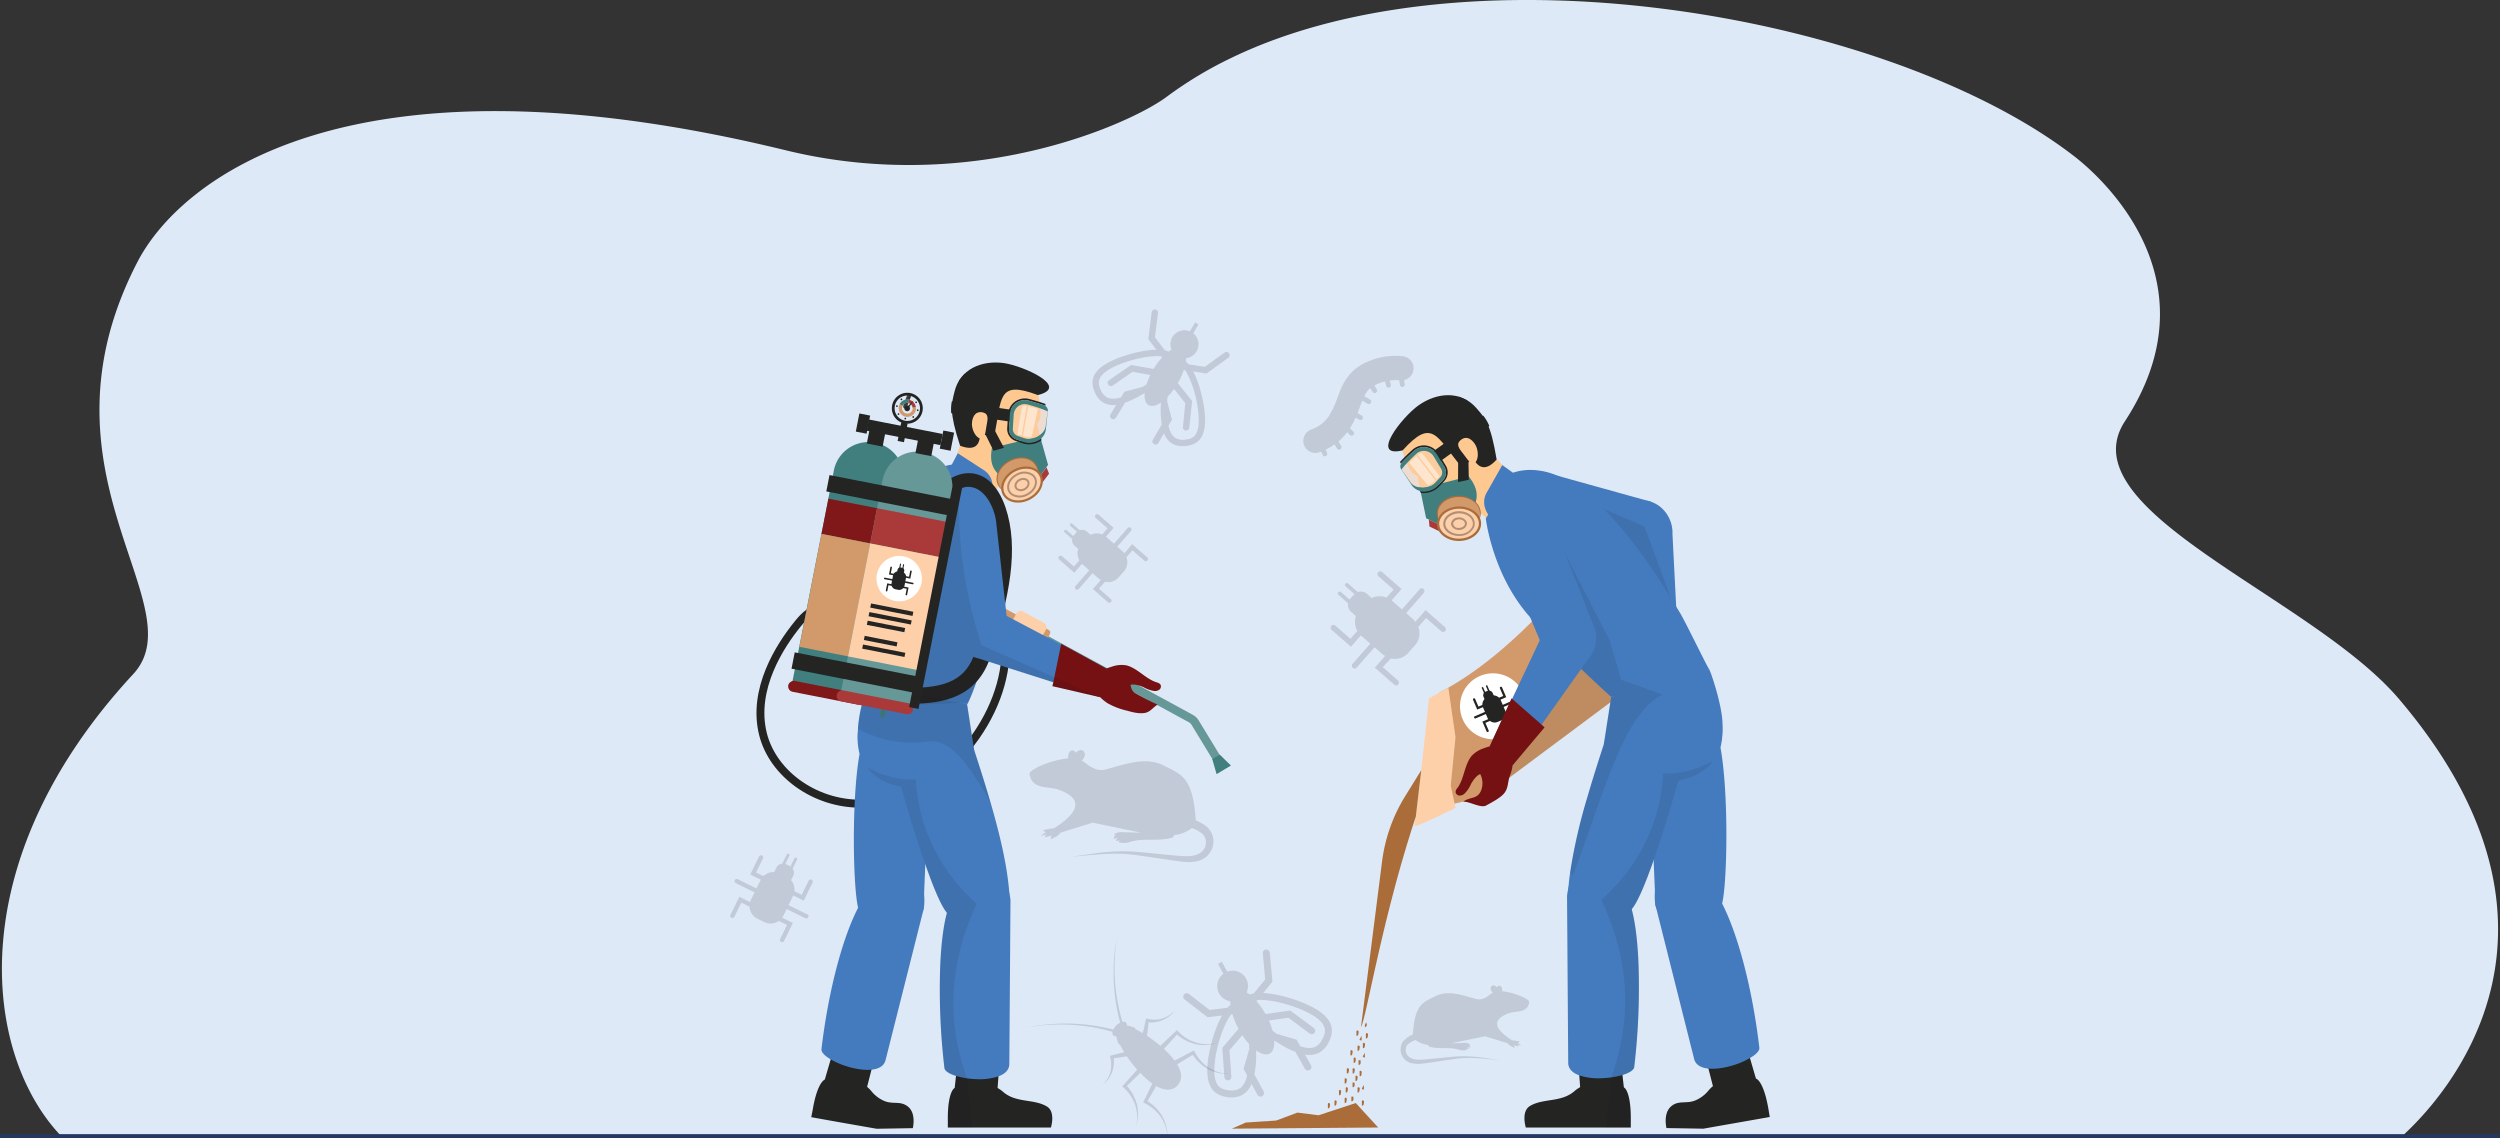 <svg id="Layer_1" data-name="Layer 1" xmlns="http://www.w3.org/2000/svg" viewBox="0 0 1048.01 477.11"><rect x="0" y="0" width="1048.01" height="477.11" fill="#333333" stroke="none"/><defs><style>.cls-1{fill:#dee9f7;}.cls-17,.cls-2{fill:#1d1d1b;}.cls-2{opacity:0.15;}.cls-3{fill:#3d3d3c;}.cls-4{fill:#242423;}.cls-5{fill:#417f7f;}.cls-6{fill:#669898;}.cls-7{fill:#d2996a;}.cls-13,.cls-8{fill:#fdd0aa;}.cls-9{fill:#447bbf;}.cls-10{fill:#fdc991;}.cls-11{fill:#751113;}.cls-12{fill:#aa3a3a;}.cls-13,.cls-14,.cls-16{opacity:0.5;}.cls-14,.cls-19{fill:#fff;}.cls-15{fill:#aa6d3a;}.cls-16{fill:#644f43;}.cls-17{opacity:0.1;}.cls-18{fill:#801718;}.cls-20{fill:#243962;}</style></defs><path class="cls-1" d="M1006.18,477.08c-60,0-979.72.07-979.72,0-33.69-34.16-43.61-115.7,29.35-194.45,26.73-28.84-44.18-84.16,1.85-172.89C75.15,76,145,18.06,329.4,63,407.8,82.16,474.32,51.62,489.05,40.6a164,164,0,0,1,27.11-16.32C617.64-24.82,793,6.45,869.48,65.47c10.85,8.37,60.16,51.65,21.29,111.14-24.54,37.56,78.28,73.43,114.81,116.32C1098.47,402,1007,475.66,1006.18,477.08Z"/><path class="cls-2" d="M506.85,347.59c-1.47-1.82-3.55-2.76-5.6-3.76-1.23-18.46-5.9-19.14-14.41-23.38-7-2.9-13.94-.55-23.84,2.28-4.64.55-6.79-2.28-9.52-3.9a5.14,5.14,0,0,0,.65-.75,2.94,2.94,0,0,0,.61-2.14,1.75,1.75,0,0,0-1.49-1.5,2.1,2.1,0,0,0-.66.09,3.8,3.8,0,0,0-1.65,1.05,1.63,1.63,0,0,0-1.49-1,1.71,1.71,0,0,0-1.3,1,5,5,0,0,0-.35,1.68l-.06.62c-8.46,1-16,4.84-16.16,6.38.8,6.86,7.83,5.29,11.91,6.69,9.9,3.41,10.16,8.87-1.8,16.35a3,3,0,0,0-.9.05l-3.58.61a2.7,2.7,0,0,0,1.29.91,18.19,18.19,0,0,0-2.14,1.44,6.48,6.48,0,0,0,2.31-.6,5.92,5.92,0,0,0-.78,1.29,15.67,15.67,0,0,0,2.91-.79c-.1.36-.46,1.34-.25,1.65a19.05,19.05,0,0,1,2.16-1.1,6.42,6.42,0,0,0,1.88-1.72l13.47-4.18,20.31,4.21-7.77-.22a5.72,5.72,0,0,0-3.58.86c.2.46,1.09-.07,1.43,0-1.25.11-1.45,1.16-1.52,2,.78-.21,1.13-.34,1.79-.54a2,2,0,0,0-.92,1.31,4.77,4.77,0,0,0,1.71-.23,1.7,1.7,0,0,0-.62.77,7.35,7.35,0,0,0,4.83-.1c5.5-1.71,11.57-.16,17.14-1.62.53-.14,1.14-.41,1.21-.95a.74.74,0,0,0,0-.26,14.56,14.56,0,0,0,7.54-2.95l.39.16a13.06,13.06,0,0,1,4.29,2.48,5.15,5.15,0,0,1-1.42,7.89c-3.4,2-7.1,1.26-18.5.17-4.44-.42-8.88-.95-13.34-1a90.64,90.64,0,0,0-13.16,1.07c-3,.41-6,.85-8.92,1.28,5.07-.47,10.15-1,15.25-1.25a66.86,66.86,0,0,1,6.79,0c2.23.14,4.45.39,6.66.71,17.52,2.48,19.44,3.11,23.12,2.55C508.11,360.33,510.79,352.47,506.85,347.59Zm-36.21,4.28c.22-.05.47-.1.76-.14A4.85,4.85,0,0,1,470.64,351.87Z"/><path class="cls-2" d="M475.66,462.62a17.55,17.55,0,0,0-5.23-7.19l6.28-7a55.65,55.65,0,0,1-4.33-5.61l-.81.12-4.7.71a12.19,12.19,0,0,1-4.8,11.23,11.3,11.3,0,0,0,3.56-6.19,13.18,13.18,0,0,0-.36-6.08l6-1.53a35,35,0,0,1-1.8-3.27c-.15,0-.28.07-.43.09a17,17,0,0,1-1.13-3.56,1.42,1.42,0,0,1-1.24-.32,1.56,1.56,0,0,1-.28-1.47,77,77,0,0,0-18.76-3,80,80,0,0,0-9.67.19c-2.67.23-5.31.66-7.95,1.11l2.35-.46a79.69,79.69,0,0,1,19.38-1.16,75.91,75.91,0,0,1,10.19,1.3c1.6.31,3.2.66,4.78,1.07a6.77,6.77,0,0,1,2.88-2.92,78,78,0,0,1-2.75-19,80.81,80.81,0,0,1,.34-9.71c.27-2.67.75-5.3,1.23-7.94-.12.79-.25,1.58-.37,2.37a79.14,79.14,0,0,0-.42,19.33,75.91,75.91,0,0,0,1.67,10c.36,1.55.77,3.09,1.22,4.62a1.56,1.56,0,0,1,1.48.26,1.46,1.46,0,0,1,.34,1.24,16.57,16.57,0,0,1,3.57,1.09c0,.15-.05.28-.07.43a35.93,35.93,0,0,1,3.24,1.74l.18-.78c.4-1.79.81-3.57,1.21-5.36a12.49,12.49,0,0,0,6.28.15,12,12,0,0,0,5.9-3.69,12.74,12.74,0,0,1-1.92,2.16,13.52,13.52,0,0,1-3.49,2.12,12.35,12.35,0,0,1-5.69.83l-.69,5.69a54.67,54.67,0,0,1,5.57,4.18l1.69-1.6,5.3-5a16.74,16.74,0,0,0,13.42,5.92,20.9,20.9,0,0,0,3.77-.63,20.9,20.9,0,0,1-3.75.9,16.25,16.25,0,0,1-5.56-.29,18.31,18.31,0,0,1-7.87-4l-5.52,6,1.16,1.1a34.68,34.68,0,0,1,2.63,2.89h0c.25.31.48.61.7.91l1.65-.86,6.48-3.39a17.63,17.63,0,0,0,5.67,6.85,16.74,16.74,0,0,0,5.56,2.51,19.94,19.94,0,0,0,3.85.45,17.49,17.49,0,0,1-8.94-1.87,18.4,18.4,0,0,1-6.65-6.11l-6.54,4c.1.18.21.35.3.53a1.14,1.14,0,0,1,.1.19,13.63,13.63,0,0,1,.62,1.29h0a8.37,8.37,0,0,1,.37,1.1,8,8,0,0,1,.22,1,6,6,0,0,1,0,1.46,5.2,5.2,0,0,1-.66,2.18,5.9,5.9,0,0,1-.91,1.21,6.09,6.09,0,0,1-1.32,1,5.25,5.25,0,0,1-.77.33,5.31,5.31,0,0,1-1.72.31,8.13,8.13,0,0,1-3.07-.59,12.25,12.25,0,0,1-1.3-.59l-.2-.1-.45-.25-.41.72q-1.64,2.81-3.25,5.62a18.3,18.3,0,0,1,6.28,6.48,17.4,17.4,0,0,1,2.12,8.88,19.76,19.76,0,0,0-.55-3.83,16.87,16.87,0,0,0-2.67-5.49,17.57,17.57,0,0,0-7-5.48l3.87-7.92a30.08,30.08,0,0,1-2.74-2.22h0c-.42-.38-.85-.78-1.29-1.21s-.7-.71-1-1.08l-1,1-4.67,4.51a18.45,18.45,0,0,1,4.27,7.95,17.37,17.37,0,0,1-.4,9.13,18.76,18.76,0,0,0,.52-4A17.48,17.48,0,0,0,475.66,462.62Z"/><path class="cls-2" d="M472.75,221.33l-5.78,6.6L463.65,225l-.06,0,3.25-3.71-6.33-5.55a.92.92,0,0,0-1.21,1.38l5,4.34L462,224.05a5.79,5.79,0,0,0-4.8.16l-1.59-1.4a3,3,0,0,0-3-.53l-3.13-2.75a.61.61,0,0,0-.86.06.61.61,0,0,0,.06.86l2.84,2.49c-.06.06-.15.09-.21.16l-1.17,1.34c-.08.09-.11.21-.18.3l-2.85-2.5a.61.61,0,0,0-.81.92l3.18,2.78a3,3,0,0,0,.94,2.77l1.59,1.4a5.82,5.82,0,0,0,.48,4.78l-2.29,2.61-5-4.34a.91.91,0,1,0-1.2,1.37l6.33,5.55,3.25-3.71s0,0,.05.06l3,2.64-5.78,6.6a.91.91,0,1,0,1.37,1.2l5.78-6.6,2.69,2.36a5,5,0,0,0,.81.46l-3.36,3.84,6.33,5.55a.92.92,0,0,0,1.29-.09.9.9,0,0,0-.09-1.28l-5-4.35,2.55-2.91a5.76,5.76,0,0,0,5.69-1.77l2.28-2.6a5.77,5.77,0,0,0,1-5.87l2.54-2.91,5,4.34a.91.91,0,1,0,1.2-1.37l-6.33-5.55L471.3,232a5,5,0,0,0-.57-.74l-2.38-2.09,5.78-6.6a.91.91,0,1,0-1.38-1.2Z"/><path class="cls-2" d="M338.43,383.31l-7.88-3.86,1.95-4s0-.05,0-.08l4.43,2.17,3.7-7.55a.91.91,0,0,0-1.64-.81l-2.9,5.92L333,373.61a5.83,5.83,0,0,0-1.4-4.6l.93-1.89a3,3,0,0,0-.26-3l1.84-3.74a.61.61,0,0,0-1.1-.53l-1.66,3.39c-.08,0-.12-.12-.2-.16l-1.61-.78a2.14,2.14,0,0,0-.34-.09l1.67-3.41a.61.61,0,1,0-1.09-.54l-1.86,3.8a3,3,0,0,0-2.43,1.62l-.93,1.9a5.83,5.83,0,0,0-4.49,1.71l-3.12-1.53,2.9-5.92a.91.91,0,0,0-1.64-.8l-3.71,7.56,4.44,2.17-.05.06-1.77,3.6-7.88-3.86a.91.91,0,0,0-.8,1.64l7.88,3.86-1.57,3.21a4.89,4.89,0,0,0-.24.91l-4.58-2.25-3.71,7.56a.91.91,0,1,0,1.64.8l2.9-5.92,3.47,1.7a5.81,5.81,0,0,0,3.2,5l3.1,1.52a5.77,5.77,0,0,0,5.93-.56l3.47,1.7-2.9,5.92a.91.91,0,1,0,1.64.8l3.71-7.55-4.58-2.25a5.75,5.75,0,0,0,.56-.74l1.4-2.85,7.88,3.86a.91.91,0,1,0,.8-1.64Z"/><path class="cls-2" d="M505.08,173.72c-.4-5.26-2.19-12.91-4.87-18h0l5.55.87,9.11-6.59a1.34,1.34,0,1,0-1.57-2.17l-8.22,5.94-6.85-1.06a7.05,7.05,0,0,0-1.12-1.13h0c.06-.5.09-1,.1-1.42a5.88,5.88,0,0,0,3-10.44l2.2-3.71L501,135.2l-2.2,3.71a5.87,5.87,0,0,0-7.7,7.67,10.07,10.07,0,0,0-1.2.77h0a7.32,7.32,0,0,0-1.52-.45l-4.22-5.49,1.27-10.07a1.34,1.34,0,1,0-2.65-.33l-1.41,11.15,3.41,4.45h0c-5.71.07-13.28,2.17-18.09,4.34-7.86,3.54-10.31,7.87-7.69,13.61a8.86,8.86,0,0,0,3.48,4.21,8.28,8.28,0,0,0,5.48.91h0l-2.43,4.06a1.33,1.33,0,0,0,.46,1.83h0a1.34,1.34,0,0,0,1.83-.47l3.79-6.32h0a25.8,25.8,0,0,0,2.66-1.06,43,43,0,0,0,5.6-3l0,0h0c-.23,2.44.27,4.32,1.58,5.09s3.19.32,5.22-1.05v0a48.27,48.27,0,0,0,0,6.37c.09,1,.19,1.95.34,2.85h0l-3.73,6.36a1.33,1.33,0,0,0,.47,1.82h0a1.34,1.34,0,0,0,1.83-.48l2.39-4.08h0a8.32,8.32,0,0,0,3.43,4.37,8.93,8.93,0,0,0,5.37,1C503.11,186.54,505.74,182.31,505.08,173.72Zm-41.24-7.25a6.27,6.27,0,0,1-2.41-3c-1.32-2.89-2-6.28,6.35-10.07,6.36-2.9,14.64-4.53,19.12-4l.32.42a29,29,0,0,0-3.62,4.83L474.16,153l-9.25,6.39a1.34,1.34,0,0,0-.34,1.86,1.29,1.29,0,0,0,.42.39,1.34,1.34,0,0,0,1.45,0l8.34-5.77,7.46,1.32a28.08,28.08,0,0,0-1.56,3.88l0,0c-.53.37-1.11.76-1.66,1.12h0l-7.65,2-1.49,2.48C467.24,167.34,465.26,167.31,463.84,166.47Zm32.81,17.85a6.34,6.34,0,0,1-3.83-.66c-1.41-.84-2.38-2.56-3-5.2l1.47-2.5-2-7.67h0c0-.67.11-1.36.18-2v0a29,29,0,0,0,2.66-3.24l4.73,5.92L495.9,179a1.32,1.32,0,0,0,.65,1.29,1.24,1.24,0,0,0,.54.18,1.34,1.34,0,0,0,1.47-1.19l1.18-11.18-6-7.49a28.81,28.81,0,0,0,2.51-5.49l.52.08c2.62,3.67,5.15,11.72,5.66,18.69C503.11,183.06,499.81,184.09,496.65,184.32Z"/><path class="cls-3" d="M379.44,171.23a1,1,0,0,1-.25,0,.84.84,0,0,1-.55-1c.5-1.59,1.09-3.19,1.75-4.76a.83.83,0,0,1,1.09-.44.82.82,0,0,1,.44,1.08c-.64,1.53-1.21,3.08-1.69,4.62A.83.83,0,0,1,379.44,171.23Z"/><path class="cls-3" d="M413.22,453.43a.85.85,0,0,1-.7-.38c-.92-1.43-1.78-2.9-2.55-4.37a.83.83,0,1,1,1.47-.77c.75,1.42,1.59,2.84,2.48,4.23a.83.83,0,0,1-.25,1.15A.85.85,0,0,1,413.22,453.43Z"/><path class="cls-4" d="M360.51,338.57q1.17,0,2.34-.06c17.85-.94,35.66-11.76,47.64-28.94,9.85-14.12,14.25-29.94,12.37-44.54l-3.32.42c1.77,13.78-2.42,28.77-11.8,42.21-11.39,16.33-28.24,26.62-45.07,27.51-18.94,1-37-11.22-41.21-27.82-4.55-18.13,7-35.89,14.31-44.86,2.15-2.65,5.45-6.12,9.08-5.74l.35-3.33c-5.28-.56-9.38,3.7-12,7-7.69,9.45-19.86,28.24-14.95,47.78C322.59,325.58,340.9,338.57,360.51,338.57Z"/><path class="cls-5" d="M411.08,262.14c5.54.17,9.45,1.64,11.62,4.37a8.15,8.15,0,0,1,1.68,6.28l-1.87-.36a6.22,6.22,0,0,0-1.32-4.76C419.38,265.41,416,264.2,411,264Z"/><path class="cls-6" d="M437.25,269.52l1.69-3.11L500,299.64a6.62,6.62,0,0,1,2.51,2.39l8.88,14.59-3,1.84-8.87-14.59a3.17,3.17,0,0,0-1.18-1.12Z"/><path class="cls-6" d="M426.31,275.06l-1.12-3.18-4.82.56a3.38,3.38,0,0,1-2.07-.4l-5.82-3.16a3.28,3.28,0,0,1-1.32-4.45l3.53-6.49-1.29-.71-3.77,6.92a4.66,4.66,0,0,0,1.87,6.32L418,274a5.92,5.92,0,0,0,2.53.73Z"/><rect class="cls-7" x="416.5" y="252.03" width="6.29" height="11.5" transform="translate(-7.35 503.18) rotate(-61.45)"/><path class="cls-7" d="M435.5,271.8a1.2,1.2,0,0,0,1.64-.48l3-5.58a1.22,1.22,0,0,0-.49-1.65l-1.27-.69-4.19,7.71Z"/><path class="cls-8" d="M431.28,277.13l2.78-5.1,4.19-7.71.18-.32a2.14,2.14,0,0,0-.86-2.9l-8.65-4.71a2.14,2.14,0,0,0-2.9.86l-.17.32-3,5.53-.1.17a2.13,2.13,0,0,0-.25,1.11l.38,9.42a2.13,2.13,0,0,0,1.11,1.79l4.4,2.39A2.14,2.14,0,0,0,431.28,277.13Z"/><polygon class="cls-5" points="508.18 318.21 511.31 316.33 516.02 320.92 510 324.52 508.18 318.21"/><path class="cls-9" d="M359.72,380.5a22.53,22.53,0,0,0,1,3.14c.15,1.82,1.42,3.17,3.35,4.06,3.13,1.48,7.95,1.77,12.41.92,5.08-1,9.66-3.46,10.65-7.47v0l.23-5.89.52-12.72.46-11.28,1.69-41.42c.29-2.66-27.51-13.76-27.84-13.35-2.39,7.95-3.6,12.09-1.87,19.6C356.93,335,357.56,371.78,359.72,380.5Z"/><path class="cls-4" d="M340.08,468.33l11.17,2,7.35,1.29,8.87,1.56,15.19-.25s1.46-5.93-1.81-8.83c-3.42-3-6.58-.77-10.72-2.83a13.88,13.88,0,0,1-4.6-3.56,14.22,14.22,0,0,0-2-2.06,13.78,13.78,0,0,0-4.08-2.37,19,19,0,0,0-6-1.21,42.41,42.41,0,0,0-7.62.52c-.88.15-3.48,2.65-5.16,12.74Z"/><polygon class="cls-4" points="344.45 457.11 352.67 458.26 357.93 459.01 362.45 459.65 363.49 455.61 365.34 448.39 366.9 442.29 363.01 441.05 354.31 438.24 350.3 436.94 348.24 444.06 345.76 452.56 344.45 457.11"/><path class="cls-9" d="M344.34,440c.07,1.27,1.58,2.75,3.89,4.08a31.25,31.25,0,0,0,5.77,2.61,34.44,34.44,0,0,0,6.89,1.62,19.76,19.76,0,0,0,4.45.1c3-.29,5.31-1.52,5.91-4.08l15.92-63.16v0l.13-.46a24.24,24.24,0,0,0,.1-5.43c-.54-8.1-4.26-17.94-10.34-19.9a6.28,6.28,0,0,0-1.25-.29l-.31-.06c-3.29-.44-6.2,1.93-8.55,5.53-3.65,5.56-6.06,14-6.83,19.27-.15.23-.25.46-.4.71C353.25,393,347.22,415.36,344.34,440Z"/><path class="cls-10" d="M414.69,212.09c-8.3,4.62-12-9.53-15.38-15.36l4.88-15.68L424.71,190Z"/><path class="cls-10" d="M429.29,199.43a4.82,4.82,0,0,1-4.51,1.7l-4-.77a11.88,11.88,0,0,1-4.06-2.17h0c-3.67-2.95-14.11-12.82-13.95-15.77.18-3.26-2.61-8.52-2.32-12.81,3.45-18.76,15-15.93,22-14.86a16.22,16.22,0,0,1,12.69,10.85,20.35,20.35,0,0,1,1,6.26,29.49,29.49,0,0,1-.18,3.8c-.62,1.16-1.27,2.11-1.27,2.11l.29,1,1.27,4.7a2,2,0,0,1-1.87,2.47l-1.87.22c-.22,1.26-.83,8.39-.83,8.39A9.93,9.93,0,0,1,429.29,199.43Z"/><path class="cls-4" d="M402.47,186.85c12.31,4.7,7.36-10.95,7.36-10.95s2.17,5,3,6.45c2.07.29,2.07.29,4,.43,3.17-15.91,1.15-23.58,18.25-17.17,13.75-3.42-6.19-12.26-14.23-13.4-9.45-1.33-18.47,2.66-20.71,11.94C398.81,169.55,397.8,172.52,402.47,186.85Z"/><rect class="cls-4" x="462.27" y="280.28" width="4.2" height="19.08" transform="translate(68.76 668.14) rotate(-75.69)"/><path class="cls-5" d="M371.79,237.35l13.62,52.82-10.76,5.9-22.2-48.47a13.85,13.85,0,0,1-.51-12.82c1.47-2.87,3.82-5.16,6.76-5.78l.22,0A10.86,10.86,0,0,1,371.79,237.35Z"/><path class="cls-5" d="M386.62,201.3l-32.46,30.33,12.14,20,35.54-32c4.73-3.86,10.6-13.47,5.37-19.43C407.21,200.13,398.54,190.43,386.62,201.3Z"/><path class="cls-9" d="M364,287.35c2.21,1.25,4.43,2.41,6.64,3.43a65.63,65.63,0,0,0,11.82,4.35c.32.1.62.17.94.25a45.79,45.79,0,0,0,11.68,1.29,42.14,42.14,0,0,0,10.41-1.4c.13-.26.27-.52.4-.81,1.83-3.75,4.2-10.54,6.53-17.74.57-1.69,1.1-3.41,1.64-5.12s1-3.22,1.47-4.77c1.06-3.42,2-6.63,2.81-9.37.1-.37.22-.72.32-1.06.5-1.67.92-3.13,1.22-4.28v0c.52-1.82.81-2.91.81-2.94.08-.35.15-.69.22-1,4.48-21.71-3.27-41.83-3.27-41.83l-1.56-.9,0-1.58a2.63,2.63,0,0,0,0-.48,8,8,0,0,0-3.38-6.13l-11.2-7.26L399,194.74c-.67.12-1.34.27-2,.42a22.6,22.6,0,0,0-4.93,1.91,27.92,27.92,0,0,0-8,6.37c-4.13,4.64-7.33,10.75-9.86,17.61-5.56,15.1-7.75,33.78-8.92,48.24-.25,3-.44,5.77-.62,8.33C364.41,281.52,364.2,284.82,364,287.35Z"/><path class="cls-9" d="M363.43,321.56c2.74,3.87,7.24,6.9,14.29,8.22l6.26-3.06h0l18.66-9.13,5.77-2.83-3-19.51-8.9-1.69-19.14-3.65L364,287.33s-.37.84-.91,2.28a58,58,0,0,0-3.44,15.93C359.31,311.08,360.11,316.92,363.43,321.56Z"/><rect class="cls-5" x="365.14" y="294.31" width="11.08" height="1.91" transform="translate(24.47 618.88) rotate(-81.61)"/><path class="cls-9" d="M371.54,304.94c0,.12,0,.27.07.4.2,1.24.57,2.93,1,5,1,4.13,2.39,9.72,4.12,16,.3,1.13.61,2.26,1,3.42.2.67.38,1.37.59,2.06.06.21.13.42.18.63,2.84,9.95,6.19,20.87,9.44,30,3.38,9.7,6.66,17.49,9,20.17.77,1.95,3,3,5.79,3.34a18.67,18.67,0,0,0,3.67,0c.52-.05,1-.12,1.6-.2,7.3-1.12,15.4-5.54,15.08-11.4a1.58,1.58,0,0,0,0-.32c-.84-11.08-3.87-23.95-7.83-37.62a0,0,0,0,1,0,0c-2.06-7.08-4.37-14.36-6.78-21.73-.32-1-.65-2-1-3l-1.71-6.22c-.25-1.36-4.45.35-8.41-2.35C387.19,296.32,371.51,304.57,371.54,304.94Z"/><path class="cls-4" d="M397.34,469.6v3.07h43.21s2.06-6.55-1.67-8.81c-5.46-3.31-12.87-1.39-18.33-6.11a13,13,0,0,0-2.36-1.65,15.08,15.08,0,0,0-7.5-2,23.91,23.91,0,0,0-4.28.38l-.72.14a44.78,44.78,0,0,0-5.49,1.52C399.34,456.45,397.24,459.36,397.34,469.6Z"/><polygon class="cls-4" points="399.7 460.87 406.31 460.65 406.57 460.63 408.97 460.55 417.86 460.28 418.19 456.1 418.56 451.18 419.23 442.41 402.54 440.06 402.06 440.01 401.95 439.98 401.95 440.01 401.94 440.15 401.94 440.21 400.77 451.04 400.2 456.18 399.7 460.87"/><path class="cls-9" d="M395.93,447.91c.37,1.26,2.21,2.33,4.84,3.13a32.13,32.13,0,0,0,4.63,1,34.89,34.89,0,0,0,3.84.34,25.75,25.75,0,0,0,9.32-1.17c2.73-1,4.55-2.68,4.55-5.24l.49-68.66a22.86,22.86,0,0,0-.54-3.15c-2-8.7-9.12-19.86-16.55-19.16l-.32,0c-4.3.4-6.83,5.36-8.17,11.28l-.15.74v0c-.08.41-.17.85-.25,1.27a59.59,59.59,0,0,0-.67,14.38c-1.51,5.57-2.44,13.4-2.81,22.44A280.62,280.62,0,0,0,395.93,447.91Z"/><path class="cls-4" d="M382,295c13.55,0,27.63-2.75,33.18-19.62,8-25.17,12.16-45.47,6.3-62.79-3.44-9.86-8.65-13-12.41-13.91-3.59-.85-9.33-.48-16.3,6.21l4.64,4.83c2.64-2.54,6.54-5.38,10.1-4.53,3,.73,5.73,4.13,7.63,9.58,5.28,15.56,1.29,34.66-6.33,58.55-3.7,11.24-11.52,15.33-28.83,15l-.13,6.69C380.57,295,381.29,295,382,295Z"/><path class="cls-11" d="M473.89,287.12c.62,2.55.95,2.91,3,4,3.47,1.9,4.61,2.43,8.37,4.26-2.08,1.28-3.07,3.15-5.48,3.51s-5-.31-7.42-1a29.6,29.6,0,0,1-7.9-3c-2.77-1.71-4.89-4.27-7-6.78a2.91,2.91,0,0,1-.81-1.51,2.57,2.57,0,0,1,.65-1.75c2.08-2.82,5.46-4.4,8.82-5.39a12.1,12.1,0,0,1,5.92-.57c4.5,1,8.05,5.5,12.41,7,.79.26,1.71.48,2.09,1.22a1.72,1.72,0,0,1-.54,2,3.09,3.09,0,0,1-2.14.56,13.37,13.37,0,0,1-4.49-1.6C477.94,287.45,475.4,286.6,473.89,287.12Z"/><path class="cls-9" d="M399.56,264.28l.09.71a4.14,4.14,0,0,0,.1.63,14.16,14.16,0,0,0,.62,2.15,13.81,13.81,0,0,0,9.82,8.25l2.21.7L441.51,286,461,292.24l2.88-11.94-19-10.06L422,258.18l-3.37-1.78-3-1.59a10.88,10.88,0,0,0-8.75-1,10.75,10.75,0,0,0-6.13,4.87l-.1.19A8.89,8.89,0,0,0,399.56,264.28Z"/><path class="cls-9" d="M394,221.58l5.7,44,23.3,1.78-5.3-47.54c-.37-6.1-4.75-16.47-12.65-15.7C405.08,204.17,392.15,205.56,394,221.58Z"/><path class="cls-11" d="M441.17,287.65l19.8,4.59c2.23-4,3.5-8,2.88-11.94l-19-10.38-.07.32L442,283.88l-.45,2.15Z"/><path class="cls-5" d="M436,182.92l-20.18,4.81c-1.56,8.89,1.78,13,16,17.49l7.54-10.34Z"/><polygon class="cls-12" points="432.41 204.48 434.74 205.22 439.77 198.57 438.69 195.87 432.41 204.48"/><polygon class="cls-4" points="401.96 159.64 416.49 188.95 420.88 187.73 404.4 156.63 401.96 159.64"/><path class="cls-4" d="M424.08,171.79v5.05l-25.33-3.64a18.26,18.26,0,0,1,.27-5Z"/><path class="cls-13" d="M432.51,183.88a6.4,6.4,0,0,1-3.21-.25l-.46-.15-.58-.19-1.67-.58a.27.27,0,0,1-.12-.06,3,3,0,0,1-1.93-3l.38-5.89a4.71,4.71,0,0,1,3.59-4.28,4.55,4.55,0,0,1,1.91,0,2,2,0,0,1,.42.08l.16.05c1.54.41,2.88.82,4.05,1.22a37.05,37.05,0,0,1,4.06,1.6l-.79,6.18a5.12,5.12,0,0,1-2.19,3.59l-1.07.71A6.34,6.34,0,0,1,432.51,183.88Z"/><path class="cls-4" d="M422.61,173.6a7,7,0,0,1,7-6.57,3.31,3.31,0,0,1,.45,0,7.54,7.54,0,0,1,1.41.23c2.28.62,4.64,1.3,6.57,2l.22.1c0,.27,0,.56,0,.83a1.88,1.88,0,0,0-.44-.24c-1.85-.66-4.17-1.32-6.53-2a6.66,6.66,0,0,0-1.25-.21,6.3,6.3,0,0,0-6.68,5.88l-.37,5.89a4.61,4.61,0,0,0,3.12,4.67l2.71.93a8.4,8.4,0,0,0,2.11.42,8.19,8.19,0,0,0,5.06-1.38h0a5,5,0,0,0,.54-.48l0,.94a.61.61,0,0,1-.15.13,9,9,0,0,1-5,1.53h-.55a9.52,9.52,0,0,1-2.29-.47l-2.72-.93a5.34,5.34,0,0,1-3.6-5.39Z"/><path class="cls-5" d="M436,184.18a5,5,0,0,0,.54-.48,5.86,5.86,0,0,0,1.89-3.69l.81-7.8a2.16,2.16,0,0,0-1-2,1.88,1.88,0,0,0-.44-.24c-1.85-.66-4.17-1.32-6.53-2a6.66,6.66,0,0,0-1.25-.21,6.3,6.3,0,0,0-6.68,5.88l-.37,5.89a4.61,4.61,0,0,0,3.12,4.67l2.71.93a8.4,8.4,0,0,0,2.11.42,8.19,8.19,0,0,0,5.06-1.38Zm.17-2-1.07.71a6.57,6.57,0,0,1-5.76.77l-.46-.15-.58-.19-1.67-.58a.27.27,0,0,1-.12-.06,3,3,0,0,1-1.93-3l.38-5.89a4.71,4.71,0,0,1,3.59-4.28,4.55,4.55,0,0,1,1.91,0,2,2,0,0,1,.42.08l.16.05c1.54.41,2.88.82,4.05,1.22a37.05,37.05,0,0,1,4.06,1.6l-.79,6.18A5.12,5.12,0,0,1,436.13,182.15Z"/><path class="cls-14" d="M430.42,170.15l-2.16,12.47-1.67-.52a.26.26,0,0,1-.12,0l2-11.86A5.1,5.1,0,0,1,430.42,170.15Z"/><path class="cls-14" d="M435.05,171.37l-2.54,11.78a7,7,0,0,1-3.21-.22l-.46-.14L431,170.27C432.54,170.65,433.88,171,435.05,171.37Z"/><path class="cls-10" d="M407.49,176.81c-.44,3,1.55,6.74,3.48,7s2.07-2.15,2.54-5.1c.31-2,1.22-4.66-.81-5.59C410.92,172.34,408.13,172.48,407.49,176.81Z"/><path class="cls-15" d="M423.27,192.91c4.48-2.26,9.57-1.26,11.34,2.25s-.43,8.2-4.91,10.47-9.56,1.26-11.34-2.25S418.79,195.18,423.27,192.91Zm.42.83c-4,2-6,6.17-4.5,9.22s6.07,3.87,10.09,1.84,6-6.17,4.5-9.22S427.71,191.71,423.69,193.74Z"/><rect class="cls-7" x="418.82" y="199.04" width="17.28" height="4.32" transform="translate(-44.79 214.65) rotate(-26.84)"/><path class="cls-7" d="M423.48,193.33c-4.26,2.15-6.36,6.56-4.7,9.84s6.46,4.2,10.71,2,6.37-6.56,4.71-9.84S427.74,191.17,423.48,193.33Z"/><path class="cls-8" d="M425.43,197.19c-4.26,2.15-6.36,6.56-4.7,9.84s6.46,4.2,10.72,2,6.36-6.56,4.7-9.84S429.69,195,425.43,197.19Z"/><path class="cls-15" d="M425.22,196.77c4.48-2.27,9.57-1.26,11.34,2.25s-.43,8.2-4.9,10.47-9.57,1.26-11.35-2.25S420.74,199,425.22,196.77Zm.42.83c-4,2-6,6.17-4.49,9.22s6.06,3.87,10.09,1.84,6-6.17,4.49-9.22S429.66,195.57,425.64,197.6Z"/><path class="cls-16" d="M422.64,206.06c-1.27-2.51.3-5.87,3.49-7.49a6.66,6.66,0,0,1,6.84.15,4,4,0,0,1,1.26,1.48c1.28,2.51-.29,5.87-3.49,7.49a6.64,6.64,0,0,1-6.83-.15A4.1,4.1,0,0,1,422.64,206.06Zm3.87-6.74c-2.78,1.41-4.18,4.26-3.12,6.37a3.26,3.26,0,0,0,1,1.18,5.91,5.91,0,0,0,6,.07c2.78-1.41,4.18-4.27,3.12-6.37a3.46,3.46,0,0,0-1-1.18A5.91,5.91,0,0,0,426.51,199.32Z"/><path class="cls-16" d="M425.51,204.61c-.65-1.29.13-3,1.75-3.82s3.46-.41,4.1.86-.13,3-1.74,3.82a3.32,3.32,0,0,1-3.44-.09A2.07,2.07,0,0,1,425.51,204.61Zm2.12-3.07c-1.2.6-1.81,1.81-1.37,2.69s1.83,1.08,3,.49,1.82-1.81,1.38-2.69a1.46,1.46,0,0,0-.41-.48A2.55,2.55,0,0,0,427.63,201.54Z"/><path class="cls-17" d="M382.37,295.42l1,0,22.49-.92c1.83-3.75,4.2-10.54,6.53-17.74L441.51,286l-.34,1.62,19.8,4.59-19-8.36L414,271.6l-2.54-1.12c-.44-1.36-.86-2.7-1.26-4.05q-1.9-6.3-3.36-12.61A188,188,0,0,1,402,208.55l-6.1,27.1-13.41,59.48Z"/><path class="cls-17" d="M359.63,305.54a54,54,0,0,0,13,4.81,49.62,49.62,0,0,0,17.42.35c4.57-.1,8.72,2.61,12.59,6.89,4.45,4.87,8.53,11.79,12.55,18.9-2.06-7.08-4.37-14.36-6.78-21.73l-3-19.51-8.9-1.69-19.14-3.65-14.36-.3A58,58,0,0,0,359.63,305.54Z"/><path class="cls-17" d="M363.43,321.56c2.74,3.87,7.24,6.9,14.29,8.22.2.67.38,1.37.59,2.06.06.21.13.42.18.63,2.84,9.95,6.19,20.87,9.44,30,3.38,9.7,6.66,17.49,9,20.17-1.51,5.57-2.44,13.4-2.81,22.44a280.62,280.62,0,0,0,1.79,42.78c.37,1.26,2.21,2.33,4.84,3.13l-.57,5.14c-.86.27-3,3.18-2.86,13.42v3.07h10.24l-1.27-12-.62-6L405.4,452a98.65,98.65,0,0,1-3.46-11.8c-4.07-18-2.65-36,4.47-54.16.9-2.38,1.94-4.77,3.06-7.15A82.5,82.5,0,0,1,398,366.28a73,73,0,0,1-14-39.56h0a31.56,31.56,0,0,1-7.21-.36A41.74,41.74,0,0,1,363.43,321.56Z"/><path class="cls-5" d="M332,286.79c0-.28.08-.56.14-.84l17.35-88.38a14.78,14.78,0,1,1,29,5.69l-17.35,88.38c-.06.28-.12.56-.19.83Z"/><rect class="cls-18" x="352.83" y="204.45" width="15.05" height="29.62" transform="translate(75.78 530.63) rotate(-78.89)"/><rect class="cls-7" x="330.14" y="235.51" width="48.25" height="29.62" transform="translate(40.39 549.72) rotate(-78.89)"/><rect class="cls-4" x="364.03" y="179.97" width="6.53" height="6.75" transform="translate(116.63 508.45) rotate(-78.89)"/><rect class="cls-18" x="344.07" y="274.12" width="4.65" height="32.55" rx="2.3" transform="translate(-5.29 574.36) rotate(-78.89)"/><rect class="cls-4" x="374.35" y="179.8" width="8.06" height="2.71" transform="translate(127.72 517.54) rotate(-78.89)"/><path class="cls-4" d="M379.1,177.49a6.48,6.48,0,1,1,7.61-5.11A6.48,6.48,0,0,1,379.1,177.49Zm2.27-11.58a5.32,5.32,0,1,0,4.2,6.25A5.32,5.32,0,0,0,381.37,165.91Z"/><path class="cls-12" d="M381,167.55h0a3.64,3.64,0,0,1,2.74,2.39,3.37,3.37,0,0,1,.18.87l-1.38.12a2.59,2.59,0,0,0-.11-.54,2.27,2.27,0,0,0-1.7-1.48h0Z"/><path class="cls-7" d="M384,170.8a3.63,3.63,0,1,1-2.92-3.24l-.27,1.36a2.25,2.25,0,1,0,1.81,2Z"/><path class="cls-5" d="M377.16,169.38a3.52,3.52,0,0,1,.45-.64,3.63,3.63,0,0,1,3.44-1.18l-.27,1.36a2.25,2.25,0,0,0-2.12.73,2.63,2.63,0,0,0-.28.4Z"/><path class="cls-4" d="M376.06,169.91a.36.36,0,0,1,.29.42.36.36,0,1,1-.71-.14A.36.36,0,0,1,376.06,169.91Z"/><path class="cls-4" d="M384.78,171.62a.36.36,0,0,1,.28.42.36.36,0,0,1-.42.29.36.36,0,1,1,.14-.71Z"/><path class="cls-4" d="M381.56,166.83a.36.36,0,1,1-.28-.42A.35.35,0,0,1,381.56,166.83Z"/><path class="cls-4" d="M379.85,175.54a.36.36,0,0,1-.71-.13.36.36,0,0,1,.43-.29A.36.36,0,0,1,379.85,175.54Z"/><path class="cls-4" d="M376.46,173.29a.38.38,0,0,1,.51.1.37.37,0,0,1-.61.41A.38.38,0,0,1,376.46,173.29Z"/><path class="cls-4" d="M383.84,168.34a.36.36,0,0,1,.5.1.37.37,0,0,1-.1.5.36.36,0,0,1-.5-.1A.35.35,0,0,1,383.84,168.34Z"/><path class="cls-4" d="M378.18,167.23a.37.37,0,0,1-.1.5.36.36,0,1,1,.1-.5Z"/><path class="cls-4" d="M383.13,174.6a.36.36,0,0,1-.6.41.36.36,0,1,1,.6-.41Z"/><path class="cls-4" d="M381.26,171.86a1.17,1.17,0,1,1-1.82-1.46,1.17,1.17,0,0,1,1.82,1.46Z"/><polygon class="cls-4" points="380.1 170.79 383.14 167.66 380.73 171.3 380.1 170.79"/><path class="cls-6" d="M352.43,290.79c0-.28.08-.56.13-.84l17.36-88.38a14.78,14.78,0,1,1,29,5.69l-17.36,88.39c-.05.28-.11.55-.18.82Z"/><rect class="cls-12" x="373.22" y="208.46" width="15.05" height="29.62" transform="translate(88.32 553.87) rotate(-78.89)"/><rect class="cls-8" x="350.53" y="239.51" width="48.25" height="29.62" transform="translate(52.92 572.96) rotate(-78.89)"/><rect class="cls-4" x="384.42" y="183.98" width="6.53" height="6.75" transform="translate(129.16 531.69) rotate(-78.89)"/><path class="cls-12" d="M352.62,294l27.43,5.38a2.3,2.3,0,0,0,2.7-1.81v-.05a2.3,2.3,0,0,0-1.82-2.7l-27.42-5.39a2.32,2.32,0,0,0-2.71,1.82v.05A2.3,2.3,0,0,0,352.62,294Z"/><rect class="cls-4" x="369.73" y="181.04" width="6.98" height="53.33" transform="translate(97.5 533.92) rotate(-78.89)"/><rect class="cls-4" x="355.14" y="255.36" width="6.98" height="53.33" transform="translate(12.8 579.6) rotate(-78.89)"/><polygon class="cls-4" points="385.04 297.19 381.12 296.42 399.19 204.36 403.59 203.09 385.04 297.19"/><rect class="cls-4" x="376.83" y="165.46" width="4.78" height="31.53" transform="translate(128.33 518.43) rotate(-78.89)"/><rect class="cls-4" x="393.08" y="182.41" width="7.74" height="4.6" transform="translate(139.23 538.64) rotate(-78.89)"/><rect class="cls-4" x="357.9" y="175.27" width="7.74" height="4.6" transform="translate(117.81 498.34) rotate(-78.89)"/><rect class="cls-4" x="372.95" y="246.54" width="1.77" height="18.06" transform="translate(51.03 573.17) rotate(-78.89)"/><rect class="cls-4" x="372.24" y="250.16" width="1.77" height="18.06" transform="translate(46.91 575.39) rotate(-78.89)"/><rect class="cls-4" x="370.53" y="254.59" width="1.77" height="16.02" transform="translate(42.17 576.47) rotate(-78.89)"/><rect class="cls-4" x="368.28" y="261.78" width="1.77" height="13.99" transform="translate(34.3 579.23) rotate(-78.89)"/><rect class="cls-4" x="369.57" y="263.75" width="1.77" height="18.06" transform="translate(31.42 583.74) rotate(-78.89)"/><path class="cls-19" d="M386.3,244.4a9.52,9.52,0,1,1-7.51-11.18A9.53,9.53,0,0,1,386.3,244.4Z"/><path class="cls-4" d="M376.72,241.61l-4.06-.8.59-3a.34.34,0,0,1,.39-.27.33.33,0,0,1,.26.4l-.46,2.35,3.41.67a.33.33,0,0,1,.26.39A.34.34,0,0,1,376.72,241.61Z"/><path class="cls-4" d="M371.6,247.93a.34.34,0,0,1-.27-.39l.6-3,4.06.8a.33.33,0,0,1-.13.65l-3.41-.67-.46,2.36A.33.33,0,0,1,371.6,247.93Z"/><path class="cls-4" d="M376,243.81l-5.16-1a.34.34,0,0,1-.26-.39.34.34,0,0,1,.39-.27l4.5.89.44-2.24a.34.34,0,0,1,.39-.27.33.33,0,0,1,.26.39Z"/><path class="cls-4" d="M379.89,249.56a.32.32,0,0,1-.26-.39l.46-2.36-3.41-.67a.33.33,0,1,1,.13-.65l4.06.8-.59,3A.32.32,0,0,1,379.89,249.56Z"/><path class="cls-4" d="M381.6,242.57l-4.06-.8a.33.33,0,0,1-.26-.39.34.34,0,0,1,.39-.27l3.41.67.46-2.36a.34.34,0,0,1,.39-.26.34.34,0,0,1,.27.39Z"/><path class="cls-4" d="M377.24,246.57a.34.34,0,0,1-.27-.39l.57-2.89,5.16,1a.33.33,0,0,1-.13.65l-4.5-.88-.44,2.24A.33.33,0,0,1,377.24,246.57Z"/><path class="cls-4" d="M378.22,239.62a.22.22,0,0,1-.17-.26l.52-2.67a.23.23,0,0,1,.26-.18.24.24,0,0,1,.18.27l-.53,2.66A.23.23,0,0,1,378.22,239.62Z"/><path class="cls-4" d="M376.93,239.37a.24.24,0,0,1-.17-.27l.52-2.66a.22.22,0,1,1,.44.08l-.52,2.67A.24.24,0,0,1,376.93,239.37Z"/><rect class="cls-4" x="375.49" y="238.46" width="3.98" height="2.86" rx="1.1" transform="translate(69.42 564.14) rotate(-78.9)"/><rect class="cls-4" x="372.94" y="240.63" width="7.7" height="5.53" rx="2.14" transform="translate(65.33 566.21) rotate(-78.89)"/><path class="cls-2" d="M592.66,445.84c2.58.39,3.93,0,16.22-1.79,1.55-.22,3.1-.4,4.67-.49a44.46,44.46,0,0,1,4.76,0c3.58.15,7.14.54,10.7.88-2.08-.3-4.17-.62-6.26-.9a63.36,63.36,0,0,0-9.23-.75c-3.13,0-6.25.39-9.36.69-8,.76-10.6,1.3-13-.12a3.61,3.61,0,0,1-1-5.53,9.06,9.06,0,0,1,3-1.74l.27-.12a10.16,10.16,0,0,0,5.29,2.07.59.59,0,0,0,0,.19c0,.38.47.56.84.66,3.91,1,8.17-.06,12,1.14a5.19,5.19,0,0,0,3.39.07,1.23,1.23,0,0,0-.44-.54,3.37,3.37,0,0,0,1.21.16,1.47,1.47,0,0,0-.65-.92c.46.14.71.23,1.25.38,0-.57-.19-1.3-1.06-1.38.24,0,.86.35,1,0a4,4,0,0,0-2.51-.61l-5.45.16,14.24-2.95,9.46,2.92a4.2,4.2,0,0,0,1.31,1.21,12.1,12.1,0,0,1,1.52.78c.15-.22-.11-.91-.18-1.17a10.07,10.07,0,0,0,2,.56,5,5,0,0,0-.55-.91,4.39,4.39,0,0,0,1.62.43,12.81,12.81,0,0,0-1.51-1,1.91,1.91,0,0,0,.91-.64l-2.51-.43a2.7,2.7,0,0,0-.63,0c-8.39-5.24-8.21-9.07-1.26-11.46,2.86-1,7.79.11,8.35-4.7-.1-1.08-5.4-3.77-11.34-4.47,0-.15,0-.29,0-.44a3.4,3.4,0,0,0-.24-1.18,1.2,1.2,0,0,0-.92-.71,1.12,1.12,0,0,0-1,.69,2.66,2.66,0,0,0-1.16-.74,1.46,1.46,0,0,0-.46-.06,1.21,1.21,0,0,0-1.05,1.05,2.12,2.12,0,0,0,.43,1.5,4.51,4.51,0,0,0,.45.53c-1.91,1.13-3.41,3.11-6.67,2.73-6.95-2-11.79-3.63-16.72-1.6-6,3-9.25,3.46-10.12,16.4a11,11,0,0,0-3.93,2.64A5.92,5.92,0,0,0,592.66,445.84Zm20.59-6.63a3.58,3.58,0,0,1,.53.1A4.51,4.51,0,0,1,613.25,439.21Z"/><path class="cls-2" d="M595.13,247l-7.43,8.49-4.28-3.74-.08-.05,4.18-4.77-8.14-7.14a1.19,1.19,0,0,0-1.66.11,1.17,1.17,0,0,0,.11,1.66l6.38,5.59-3,3.36a7.49,7.49,0,0,0-6.18.2l-2-1.8a3.89,3.89,0,0,0-3.84-.69l-4-3.52a.78.78,0,1,0-1,1.17l3.66,3.21a1.64,1.64,0,0,0-.26.2L566,251a3.61,3.61,0,0,0-.22.39l-3.68-3.22a.79.79,0,0,0-1.1.07.8.8,0,0,0,.07,1.11l4.09,3.58a3.85,3.85,0,0,0,1.21,3.56l2.05,1.79a7.46,7.46,0,0,0,.61,6.15l-2.94,3.37-6.38-5.59a1.18,1.18,0,0,0-1.55,1.77l8.15,7.13,4.18-4.77s0,.05.06.08l3.88,3.4L567,278.29a1.17,1.17,0,1,0,1.76,1.54l7.44-8.48,3.46,3a6.37,6.37,0,0,0,1,.6l-4.33,4.94,8.15,7.13a1.17,1.17,0,0,0,1.55-1.76l-6.38-5.59L583,276a7.45,7.45,0,0,0,7.33-2.28l2.93-3.34a7.46,7.46,0,0,0,1.29-7.56l3.28-3.74,6.38,5.58a1.17,1.17,0,0,0,1.54-1.76l-8.14-7.13-4.33,4.93a6.66,6.66,0,0,0-.73-.95L589.46,257l7.44-8.49a1.18,1.18,0,0,0-1.77-1.55Z"/><path class="cls-2" d="M549.14,421.67c-5.18-2.55-13.38-5.12-19.62-5.4h0l3.9-4.74-1.13-12.25a1.47,1.47,0,0,0-2.92.27l1,11.05-4.8,5.85a7.74,7.74,0,0,0-1.69.44h0a12.44,12.44,0,0,0-1.29-.89,6.42,6.42,0,0,0-8.13-8.66l-2.27-4.14-1.61.87,2.28,4.15a6.42,6.42,0,0,0,2.93,11.51c0,.5,0,1,.06,1.56h0a7.74,7.74,0,0,0-1.27,1.18l-7.52.91-8.77-6.79a1.47,1.47,0,0,0-1.79,2.32l9.72,7.52,6.09-.73h0c-3.12,5.41-5.35,13.71-6,19.45-1,9.36,1.68,14.08,8.53,14.8a9.7,9.7,0,0,0,5.91-.93,9.1,9.1,0,0,0,3.9-4.65v0l2.47,4.55a1.45,1.45,0,0,0,2,.59h0a1.47,1.47,0,0,0,.58-2l-3.85-7.09h0a28.79,28.79,0,0,0,.47-3.1,46.63,46.63,0,0,0,.25-7v0h0c2.17,1.57,4.21,2.15,5.67,1.35s2.08-2.83,1.92-5.51v0a52.71,52.71,0,0,0,6,3.53c1,.47,1.94.91,2.87,1.26h0L547,448a1.47,1.47,0,0,0,2,.57h0a1.47,1.47,0,0,0,.57-2l-2.51-4.53h0a9,9,0,0,0,6-.79,9.74,9.74,0,0,0,4-4.48C560.12,430.65,557.6,425.83,549.14,421.67Zm-29.76,34.8a6.88,6.88,0,0,1-4.2.58c-3.46-.37-7-1.62-5.95-11.58.8-7.6,3.87-16.31,6.87-20.22l.57-.07a32,32,0,0,0,2.54,6.09l-6.81,8,.87,12.26a1.46,1.46,0,0,0,1.57,1.35,1.35,1.35,0,0,0,.6-.17,1.46,1.46,0,0,0,.75-1.39l-.79-11.07,5.39-6.29a30.1,30.1,0,0,0,2.79,3.63v0c.06.71.1,1.46.13,2.19v0l-2.41,8.3,1.51,2.78C522.08,453.75,521,455.6,519.38,456.47Zm35-21a6.87,6.87,0,0,1-2.74,3.24c-1.58.86-3.74.82-6.55-.1l-1.54-2.77-8.3-2.43h0c-.6-.41-1.21-.86-1.77-1.29h0a30.66,30.66,0,0,0-1.57-4.31l8.2-1.17,8.91,6.62a1.46,1.46,0,0,0,1.58.1,1.41,1.41,0,0,0,.47-.41,1.45,1.45,0,0,0-.3-2l-9.88-7.33-10.37,1.47a32.4,32.4,0,0,0-3.78-5.41l.37-.45c4.9-.42,13.9,1.67,20.74,5.07C556.84,428.71,556,432.39,554.43,435.5Z"/><path class="cls-2" d="M587.86,149.34a28.69,28.69,0,0,0-15.22,2.59,20.4,20.4,0,0,0-6.31,4.41,25.36,25.36,0,0,0-4.94,8.47c-.28.69-.54,1.39-.81,2.09a35.13,35.13,0,0,1-3.7,7.81,14.52,14.52,0,0,1-7.06,5.29,5.07,5.07,0,1,0,3.32,9.58c.24-.08.47-.18.7-.28l.59,1.38a1,1,0,0,0,1.33.53,1,1,0,0,0,.56-.6,1,1,0,0,0,0-.73l-.59-1.38a24.47,24.47,0,0,0,3.72-2.21l1,1.68a1,1,0,0,0,1.38.38,1,1,0,0,0,.46-.55,1,1,0,0,0-.08-.83l-1.1-1.94a24.2,24.2,0,0,0,3.64-3.86l1.13,1.16a1,1,0,0,0,1.43,0,1,1,0,0,0,.25-.39,1,1,0,0,0-.23-1l-1.42-1.45a34.41,34.41,0,0,0,2.37-4.42l1.56.88a1,1,0,0,0,1.38-.38,1.3,1.3,0,0,0,.08-.17,1,1,0,0,0-.46-1.21l-1.76-1c.36-.88.7-1.77,1-2.64.25-.66.5-1.32.76-2,.09-.21.17-.39.25-.59l2.2,1.3a1,1,0,0,0,1.39-.36.66.66,0,0,0,.09-.19,1,1,0,0,0-.45-1.2l-2.4-1.42a11.14,11.14,0,0,1,1.8-2.77,7,7,0,0,1,.69-.63l1,1.6a1,1,0,0,0,1.39.33,1,1,0,0,0,.43-.53,1,1,0,0,0-.09-.86l-1-1.67c.28-.15.57-.31.89-.45a18.31,18.31,0,0,1,3.57-1.21l.47,1.83a1,1,0,0,0,1.94.08,1,1,0,0,0,0-.58l-.43-1.7a18.39,18.39,0,0,1,4-.1l.26,1.92a1,1,0,0,0,1.14.87,1,1,0,0,0,.87-1.14l-.24-1.76a5.07,5.07,0,0,0-.69-10Z"/><path class="cls-3" d="M673.64,225.55a.83.83,0,0,1-.83-.75c-.15-1.67-.33-3.32-.54-4.94a.83.83,0,0,1,.72-.93.84.84,0,0,1,.93.72c.21,1.64.39,3.31.55,5a.83.83,0,0,1-.75.91Z"/><path class="cls-3" d="M652.94,468.46a.83.83,0,0,1-.49-1.5c1.34-1,2.66-2,3.94-3a.83.83,0,1,1,1,1.3q-2,1.56-4,3A.82.82,0,0,1,652.94,468.46Z"/><path class="cls-7" d="M595.28,340.49l14.54-3.61,3.5-.87,9-2.24,5.24-3.91,5-3.75L675,294.47l3-2.22,1.13-.84,6-4.51,12-8.94,6.46-4.84L699,256.27l-3.71-13.59L692.62,233h-25.7c-2.14,2.59-4.27,5.15-6.4,7.65l-.71.85c-4.57,5.3-9.17,10.41-13.85,15.25-1.07,1.13-2.18,2.24-3.26,3.31a3.54,3.54,0,0,1-.52.51C630.53,272.18,618.5,282,605.86,289l-.55.29-1.82,1v0Z"/><path class="cls-9" d="M678.84,223.77l12.55,54.06,12.49.27-2.77-54.18a14.09,14.09,0,0,0-5.57-11.81c-2.68-1.9-5.88-2.86-8.82-2l-.21.07A11,11,0,0,0,678.84,223.77Z"/><path class="cls-9" d="M648.5,198.21l43.55,12.1L690.49,234l-47.13-12.19c-6.09-1.25-15.9-7.16-14-15C629.37,206.84,632.63,194,648.5,198.21Z"/><path class="cls-17" d="M703.62,261.68c.88-1.11-14.28-41-14.28-41l-32.43-14Z"/><path class="cls-9" d="M721.9,378.88a22.1,22.1,0,0,1-1.06,3.2c-.14,1.84-1.44,3.21-3.41,4.12-3.17,1.51-8.08,1.81-12.62.94-5.16-1-9.82-3.52-10.84-7.61v0l-.23-6-.53-12.94-.47-11.48L691,307c-.3-2.71,28-14,28.32-13.59,2.44,8.09,3.67,12.3,1.91,19.94C724.75,332.56,724.11,370,721.9,378.88Z"/><path class="cls-4" d="M741.89,468.25l-11.37,2-7.47,1.31-9,1.59-15.46-.26s-1.49-6,1.84-9,6.69-.78,10.9-2.88A14.12,14.12,0,0,0,716,457.4a15,15,0,0,1,6.23-4.51,19.33,19.33,0,0,1,6.14-1.23,43.79,43.79,0,0,1,7.75.53c.89.15,3.54,2.69,5.26,13Z"/><polygon class="cls-4" points="737.45 456.83 729.08 458 723.72 458.76 719.13 459.42 718.07 455.31 716.18 447.96 714.6 441.75 718.56 440.48 727.41 437.62 731.5 436.31 733.59 443.55 736.11 452.19 737.45 456.83"/><path class="cls-9" d="M737.55,439.4c-.06,1.29-1.61,2.8-4,4.15a31,31,0,0,1-5.86,2.65,34.28,34.28,0,0,1-7,1.65,20.52,20.52,0,0,1-4.53.11c-3.05-.3-5.4-1.55-6-4.15L694,379.53v0l-.13-.46a25.15,25.15,0,0,1-.1-5.53c.55-8.24,4.34-18.26,10.52-20.25a7.48,7.48,0,0,1,1.27-.29l.32-.07c3.35-.44,6.31,2,8.7,5.64,3.71,5.65,6.17,14.19,7,19.61.15.23.26.46.4.72C728.49,391.54,734.63,414.35,737.55,439.4Z"/><path class="cls-10" d="M628.24,221.15c9.67.26,6.38-14.26,6.66-21.09L623.12,188.2l-14.3,17.73Z"/><path class="cls-10" d="M609.12,216.59A4.89,4.89,0,0,0,614,216l3.28-2.59a12,12,0,0,0,2.64-3.87s0,0,0,0c1.93-4.38,6.71-18.19,5.17-20.78-1.69-2.86-1.65-8.92-3.93-12.65-11.94-15.31-21-7.34-26.8-3.08A16.51,16.51,0,0,0,588,188.78a21.22,21.22,0,0,0,2,6.14,32.09,32.09,0,0,0,2,3.34c1.1.75,2.13,1.3,2.13,1.3l.24,1.09,1.06,4.83a2.08,2.08,0,0,0,2.84,1.36l1.8-.68c.79,1,4.69,7.17,4.69,7.17A10.1,10.1,0,0,0,609.12,216.59Z"/><path class="cls-4" d="M627.4,192.63c-8.9,10-11.79-6.42-11.79-6.42s.4,5.55.32,7.24c-1.74,1.23-1.74,1.23-3.38,2.25C602.21,182.83,600.43,175,588,188.79c-14,3.38-.18-14,6.54-18.78,7.91-5.65,17.92-6.29,24.31,1C622.57,175.29,624.88,177.5,627.4,192.63Z"/><path class="cls-9" d="M716.38,280.38c-19.18,19.43-37.41,10.92-41,11.75-.23-.17-9.16-8.34-14.64-13.74-1.31-1.26-2.6-2.56-3.89-3.85s-2.42-2.43-3.57-3.61c-2.56-2.59-4.93-5-7-7.14-.26-.28-.53-.54-.78-.8-1.24-1.27-2.3-2.39-3.12-3.29v0c-1.33-1.4-2.1-2.25-2.11-2.28-.24-.28-.46-.55-.69-.84-14.26-17.47-16.73-39.27-16.73-39.27l1-1.55-.75-1.41a2.57,2.57,0,0,1-.2-.45,8.1,8.1,0,0,1,.17-7.12l6.69-11.82,4.47,3.2c.66-.21,1.33-.39,2-.56a23.31,23.31,0,0,1,5.36-.6,28.5,28.5,0,0,1,10.23,2c5.91,2.24,11.67,6.25,17.18,11.25,12.11,11,22.88,26.83,30.73,39.33,1.64,2.59,3.11,5,4.48,7.23C706.27,260.15,715,278.2,716.38,280.38Z"/><path class="cls-9" d="M672.33,312l5.89,2.89.42.2,13,6.34,5.6,2.73h0l6.37,3.11c7.17-1.35,11.74-4.42,14.54-8.37s3.84-8.7,3.91-13.45a26.84,26.84,0,0,0,0-2.84c-.36-6.71-3.53-16.67-4.69-19.89-.55-1.47-.93-2.33-.93-2.33l-12.5,6.32-12.65,2.42-6.82,1.29-5.31,1-3.46.67-.29,0-.35,2.35Z"/><path class="cls-9" d="M657.41,372.73c-.31,5.95,7.93,10.46,15.34,11.59.58.09,1.11.15,1.65.2a17.82,17.82,0,0,0,3.73,0c2.86-.29,5.1-1.4,5.9-3.4,2.4-2.73,5.73-10.63,9.17-20.51,3.31-9.35,6.71-20.47,9.61-30.57.05-.23.11-.45.18-.67l.6-2.09c.33-1.17.67-2.33,1-3.46,1.75-6.42,3.22-12.1,4.17-16.32.49-2.11.87-3.82,1.07-5.08,0-.13,0-.29.06-.4a21.37,21.37,0,0,0-5.75-2.64c-4.17-1.45-10-2.67-15.45-1.33a15.55,15.55,0,0,0-5,2.21c-4,2.76-8.3,1-8.57,2.4L673.33,309c-.33,1-.66,2-1,3-2.44,7.48-4.79,14.9-6.88,22.11h0a228.11,228.11,0,0,0-7.24,31.59c-.33,2.31-.58,4.53-.73,6.71a.39.39,0,0,0,0,.15A.38.38,0,0,0,657.41,372.73Z"/><path class="cls-4" d="M683.63,469.54v3.12h-44s-2.1-6.66,1.7-9c5.55-3.37,13.1-1.41,18.65-6.22a13.06,13.06,0,0,1,2.4-1.68,15.4,15.4,0,0,1,7.63-2,23.89,23.89,0,0,1,4.36.39c.24,0,.49.08.73.13a47.78,47.78,0,0,1,5.59,1.55C681.59,456.16,683.73,459.12,683.63,469.54Z"/><polygon class="cls-4" points="681.23 460.65 674.5 460.43 674.23 460.41 671.79 460.33 662.75 460.06 662.41 455.8 662.04 450.79 661.35 441.87 678.33 439.48 678.83 439.43 678.93 439.4 678.93 439.43 678.95 439.57 678.95 439.63 680.14 450.65 680.72 455.88 681.23 460.65"/><path class="cls-9" d="M685.06,447.47c-.37,1.28-2.25,2.37-4.92,3.18a33.39,33.39,0,0,1-4.72,1,36,36,0,0,1-3.9.34,25.92,25.92,0,0,1-9.48-1.19c-2.78-1-4.64-2.72-4.64-5.33l-.49-69.86a23.26,23.26,0,0,1,.54-3.2c2.06-8.86,9.29-20.22,16.85-19.5l.32,0c4.38.41,7,5.45,8.31,11.48.05.24.1.49.16.75h0c.08.43.17.87.25,1.3A60.69,60.69,0,0,1,684,381.1c1.54,5.67,2.49,13.64,2.86,22.84A284.24,284.24,0,0,1,685.06,447.47Z"/><path class="cls-5" d="M595.27,204.86l20.46-5.14c5.59,7.29,4.51,12.56-6.22,23.31l-11.67-5.78Z"/><polygon class="cls-12" points="608.68 222.62 606.92 224.38 599.25 220.75 598.96 217.8 608.68 222.62"/><polygon class="cls-4" points="615.06 167.84 615.74 201.11 611.21 202.08 611.44 166.27 615.06 167.84"/><path class="cls-4" d="M600.81,189.2l2.38,4.56,21.14-15.2a18.27,18.27,0,0,0-2.57-4.35Z"/><path class="cls-13" d="M598.9,204.07a6.52,6.52,0,0,0,2.78-1.73L602,202l.44-.44,1.23-1.3s.07-.07.08-.11a3,3,0,0,0,.32-3.62l-3.1-5.15a4.82,4.82,0,0,0-5.26-2.17,4.58,4.58,0,0,0-1.74.86,1.81,1.81,0,0,0-.34.28l-.12.11c-1.2,1.1-2.22,2.1-3.08,3a38,38,0,0,0-2.92,3.35l3.63,5.21a5.24,5.24,0,0,0,3.66,2.21l1.29.13A6.25,6.25,0,0,0,598.9,204.07Z"/><path class="cls-4" d="M603,190.15a7.14,7.14,0,0,0-9.4-2.64,3.61,3.61,0,0,0-.39.22,7.72,7.72,0,0,0-1.17.87c-1.76,1.63-3.58,3.35-5,4.87a1.73,1.73,0,0,0-.15.2l.41.74a2,2,0,0,1,.28-.44c1.36-1.46,3.14-3.14,5-4.83a6.57,6.57,0,0,1,1-.78,6.41,6.41,0,0,1,8.79,2.17l3.11,5.14a4.71,4.71,0,0,1-.62,5.68l-2,2.11a8.37,8.37,0,0,1-1.71,1.37,8.21,8.21,0,0,1-5.21,1.14h0c-.25,0-.48-.12-.72-.18l.43.86a.67.67,0,0,0,.19,0,9.21,9.21,0,0,0,5.21-1l.48-.27a9.28,9.28,0,0,0,1.85-1.5l2-2.12a5.44,5.44,0,0,0,.72-6.56Z"/><path class="cls-5" d="M587.37,196.7l4.4,6.64a6,6,0,0,0,3.44,2.44,1.14,1.14,0,0,1,.26.09.13.13,0,0,1,.09,0l.36.07a8.16,8.16,0,0,0,5.22-1.13,9.05,9.05,0,0,0,1.71-1.36l.64-.66,1.38-1.47a4.72,4.72,0,0,0,.62-5.68L604,193.19l-1.62-2.66a6.52,6.52,0,0,0-1.29-1.51,6.39,6.39,0,0,0-7.5-.66,6.16,6.16,0,0,0-1.05.77c-1.24,1.18-2.46,2.31-3.55,3.4-.51.49-1,1-1.42,1.44a2.2,2.2,0,0,0-.26.45A2.18,2.18,0,0,0,587.37,196.7Zm.16.11a31.12,31.12,0,0,1,2.17-2.57c.25-.27.49-.53.76-.8.86-.91,1.86-1.89,3.06-3a.69.69,0,0,0,.13-.11A2.37,2.37,0,0,1,594,190a4.37,4.37,0,0,1,1.75-.84,4.75,4.75,0,0,1,5.24,2.17l3.11,5.13a3,3,0,0,1-.31,3.62.2.2,0,0,1-.09.11l-1.24,1.31L602,202l-.33.35a6.82,6.82,0,0,1-2,1.42.06.06,0,0,0,0,0,6.28,6.28,0,0,1-.76.29,5,5,0,0,1-1.62.29,4.43,4.43,0,0,1-1.15,0l-1-.11-.31,0a5.12,5.12,0,0,1-3.66-2.2Z"/><path class="cls-14" d="M594.33,190.71l7.81,10.23,1.27-1.25.08-.1-7.42-9.75A5.17,5.17,0,0,0,594.33,190.71Z"/><path class="cls-14" d="M590.73,194l7.83,9.44a7.18,7.18,0,0,0,2.79-1.71l.35-.34-7.84-10.29C592.65,192.15,591.61,193.11,590.73,194Z"/><path class="cls-10" d="M618.15,185.93c1.79,2.46,1.77,6.81.16,8s-2.88-1-4.69-3.4c-1.19-1.62-3.28-3.64-1.89-5.43C613,183.51,615.54,182.32,618.15,185.93Z"/><path class="cls-15" d="M602.31,215.24a5.65,5.65,0,0,0,.47,2.18s0,0,0,.06a2.3,2.3,0,0,0,.25.56v0a6.37,6.37,0,0,0,.35.55,7.37,7.37,0,0,0,.85,1,8.39,8.39,0,0,0,.84.74,8.69,8.69,0,0,0,1.11.71,10.84,10.84,0,0,0,4,1.24,9.68,9.68,0,0,0,1.44.09,11,11,0,0,0,5.39-1.44,8.83,8.83,0,0,0,1.14-.78,5.35,5.35,0,0,0,.77-.73,5.67,5.67,0,0,0,.85-1.05,4.91,4.91,0,0,0,.33-.53,3.72,3.72,0,0,0,.24-.58.12.12,0,0,0,0-.09,4.87,4.87,0,0,0,.38-1.86,1.51,1.51,0,0,0,0-.31,6.18,6.18,0,0,0-1.65-4.06l-.53-.54a10.59,10.59,0,0,0-7.17-2.55h-.18a9.88,9.88,0,0,0-7.72,3.64A6.05,6.05,0,0,0,602.31,215.24Zm1,0a4.91,4.91,0,0,1,.86-2.86,8.88,8.88,0,0,1,7.37-3.56,7.38,7.38,0,0,1,1,.05h0a9,9,0,0,1,5.75,2.55,2,2,0,0,1,.33.38,5.17,5.17,0,0,1,1.22,2.8c0,.13,0,.28,0,.42v0a4,4,0,0,1-.12,1,2.05,2.05,0,0,1-.17.62,1.9,1.9,0,0,1-.23.56,5.56,5.56,0,0,1-1.19,1.68q-.27.27-.6.54a1,1,0,0,0-.2.15,8.6,8.6,0,0,1-3,1.42l0,0a9.93,9.93,0,0,1-2.69.37,5.43,5.43,0,0,1-.58,0,9.12,9.12,0,0,1-2.13-.29,9,9,0,0,1-3.06-1.37,1.6,1.6,0,0,1-.23-.16,4.36,4.36,0,0,1-.62-.53,5.71,5.71,0,0,1-1.22-1.62,2.31,2.31,0,0,1-.24-.56,2,2,0,0,1-.18-.64A3.81,3.81,0,0,1,603.27,215.24Z"/><rect class="cls-7" x="602.81" y="215.13" width="17.58" height="4.4" transform="translate(-2.6 7.46) rotate(-0.7)"/><path class="cls-7" d="M611.49,208.35c4.86-.06,8.83,2.93,8.87,6.67s-3.85,6.83-8.7,6.89-8.83-2.93-8.88-6.67S606.64,208.41,611.49,208.35Z"/><path class="cls-8" d="M611.54,212.75c4.86-.06,8.83,2.93,8.88,6.67s-3.86,6.83-8.71,6.89-8.83-2.93-8.87-6.67S606.69,212.81,611.54,212.75Z"/><path class="cls-15" d="M616.21,214.24l.51.27a8.72,8.72,0,0,1,.8.55l.71,0a7.72,7.72,0,0,0-1.29-.93c-.11-.07-.22-.11-.33-.18Zm-13.85,5.24v.16a6,6,0,0,0,.88,3c1.49,2.49,4.73,4.2,8.46,4.15,5.13-.06,9.24-3.37,9.19-7.37a5.76,5.76,0,0,0-.46-2.22s0-.06,0-.09a1.87,1.87,0,0,0-.26-.48,2.7,2.7,0,0,0-.34-.56,5.23,5.23,0,0,0-.86-1,7.1,7.1,0,0,0-1.73-1.31.54.54,0,0,0-.18-.11,11.33,11.33,0,0,0-11.55.53,6.72,6.72,0,0,0-1.24,1.07,5.64,5.64,0,0,0-.82,1,5.14,5.14,0,0,0-.35.55c-.09.18-.18.38-.25.56a.08.08,0,0,0,0,.07A5.83,5.83,0,0,0,602.36,219.48Zm.95.16a3.92,3.92,0,0,1,.11-1,2.08,2.08,0,0,1,.18-.62,1.71,1.71,0,0,1,.22-.55,6,6,0,0,1,1.82-2.24,4.49,4.49,0,0,1,.51-.38,9.83,9.83,0,0,1,5.4-1.6,10.23,10.23,0,0,1,4.66,1l.51.27a8.72,8.72,0,0,1,.8.55,6.42,6.42,0,0,1,1.86,2.18,2.68,2.68,0,0,1,.25.55,3.42,3.42,0,0,1,.18.6,3.91,3.91,0,0,1,.13,1v0c0,3.46-3.64,6.34-8.24,6.39a9.42,9.42,0,0,1-6.46-2.24s0,0,0,0a5.4,5.4,0,0,1-1.89-3.59A1.83,1.83,0,0,1,603.31,219.64Z"/><path class="cls-16" d="M605,219.61v.07a2.25,2.25,0,0,0,.09.67,2.91,2.91,0,0,0,.13.55v0a5.33,5.33,0,0,0,2.38,2.76,7.86,7.86,0,0,0,4.06,1,6.73,6.73,0,0,0,6.11-3.33,4.26,4.26,0,0,0,.4-1.22,3.49,3.49,0,0,0,0-.65v-.08a4.55,4.55,0,0,0,0-.52,4.89,4.89,0,0,0-2.2-3.3,5.36,5.36,0,0,0-.87-.51s0,0,0,0a8,8,0,0,0-3.51-.75,7.87,7.87,0,0,0-3.51.84,4.08,4.08,0,0,0-.8.49,5.44,5.44,0,0,0-1.8,2,4.15,4.15,0,0,0-.42,1.38A5.34,5.34,0,0,0,605,219.61Zm1,.78a1.94,1.94,0,0,1-.09-.64.3.3,0,0,1,0-.16,3.5,3.5,0,0,1,.36-1.53,4.67,4.67,0,0,1,1.86-1.91,7.31,7.31,0,0,1,6.29-.44,4.53,4.53,0,0,1,1.13.6,3.92,3.92,0,0,1,1.89,3.15v.15c0,.23,0,.45-.09.65a3,3,0,0,1-.25.69s0,0,0,.06a6,6,0,0,1-5.35,2.87,6.87,6.87,0,0,1-3.44-.83,4.9,4.9,0,0,1-1.73-1.51s0,0,0,0a2.92,2.92,0,0,1-.29-.46A2.71,2.71,0,0,1,606,220.39Z"/><path class="cls-16" d="M613.7,218.53a1.43,1.43,0,0,1,.4,1l.87,0a2.12,2.12,0,0,0-.74-1.6C614.06,218.1,613.88,218.3,613.7,218.53Zm-5.42,1a2.29,2.29,0,0,0,.67,1.55,3.09,3.09,0,0,0,.84.65h0a2.75,2.75,0,0,0,.66.26,4.16,4.16,0,0,0,1.18.18,3.9,3.9,0,0,0,1.86-.49,2.88,2.88,0,0,0,.83-.66l0,0a1.75,1.75,0,0,0,.35-.53,2.29,2.29,0,0,0,.25-1,2.12,2.12,0,0,0-.74-1.6v0a3.58,3.58,0,0,0-2.26-1,2.24,2.24,0,0,0-.38,0,2.66,2.66,0,0,0-.75.09A2.93,2.93,0,0,0,608.28,219.57Zm5.82-.07c0,1-1.13,1.82-2.44,1.84a1.87,1.87,0,0,1-.47,0,2,2,0,0,1-2-1.73v0a1.35,1.35,0,0,1,.13-.6,2.63,2.63,0,0,1,2.33-1.25,2.77,2.77,0,0,1,2.09.83A1.43,1.43,0,0,1,614.1,219.5Z"/><path class="cls-17" d="M718.14,318.9c-2.8,3.94-7.38,7-14.55,8.36-.2.69-.39,1.4-.59,2.1-.07.22-.14.42-.19.65-2.9,10.11-6.3,21.23-9.61,30.57-3.44,9.87-6.78,17.79-9.18,20.52,1.54,5.67,2.49,13.64,2.86,22.84a284.24,284.24,0,0,1-1.82,43.53c-.37,1.28-2.25,2.37-4.92,3.18l.58,5.23c.87.28,3,3.24,2.91,13.66v3.12H673.21l1.29-12.23.63-6.1.29-2.69a100.76,100.76,0,0,0,3.53-12c4.14-18.28,2.69-36.66-4.55-55.12-.92-2.42-2-4.85-3.12-7.27a83.82,83.82,0,0,0,11.65-12.84,74.3,74.3,0,0,0,14.27-40.26h0a32.15,32.15,0,0,0,7.34-.36A42.61,42.61,0,0,0,718.14,318.9Z"/><path class="cls-8" d="M607.16,288.27l3,20.79-2,20.26,2,9.34s-17.48,8.69-17.2,7.58,3.89-33,3.89-33L599,292.76Z"/><path class="cls-15" d="M593.51,342.37l2.28-19.49-6.7,10.82a68.33,68.33,0,0,0-9.72,27.39l-8.85,69.52C572.78,426.8,579.38,384.94,593.51,342.37Z"/><path class="cls-15" d="M570.29,444.74a2.28,2.28,0,0,1,.06,1.1.75.75,0,0,1-.84.55v-1.95h.84v1.39Z"/><path class="cls-15" d="M567.77,454.1a2.06,2.06,0,0,1,.06,1.1.75.75,0,0,1-.83.55V453.8h.83v1.39Z"/><path class="cls-15" d="M567.32,460a2.13,2.13,0,0,1,0,1.09.72.72,0,0,1-.83.55v-1.94h.83v1.39Z"/><path class="cls-15" d="M569.41,433.06c.18.56-.28,1.39-.78,1.09l0-1.61a.61.61,0,0,1,.08-.42c.19-.27.65-.11.78.19a1.46,1.46,0,0,1-.09,1Z"/><path class="cls-15" d="M557.43,463.47c.17.55-.29,1.39-.78,1.09,0-.54,0-1.08,0-1.61a.77.77,0,0,1,.08-.43c.19-.26.66-.1.78.2a1.37,1.37,0,0,1-.09.95Z"/><path class="cls-15" d="M566.9,441.31c.17.55-.29,1.39-.78,1.09,0-.54,0-1.08,0-1.61a.77.77,0,0,1,.08-.43c.19-.26.66-.1.78.2a1.37,1.37,0,0,1-.08.95Z"/><path class="cls-15" d="M567.8,448.88c.17.55-.29,1.38-.78,1.08l0-1.61a.67.67,0,0,1,.09-.42c.18-.27.65-.11.77.19a1.39,1.39,0,0,1-.08,1Z"/><path class="cls-15" d="M569,452c.18.56-.28,1.39-.78,1.09l0-1.61a.6.6,0,0,1,.08-.42c.19-.27.66-.11.78.19a1.4,1.4,0,0,1-.09,1Z"/><path class="cls-15" d="M571.68,462.36c.17.55-.29,1.38-.78,1.08,0-.54,0-1.07,0-1.61a.74.74,0,0,1,.08-.42c.19-.27.66-.11.78.19a1.4,1.4,0,0,1-.09,1Z"/><path class="cls-15" d="M564.46,453.09c.17.55-.29,1.39-.78,1.08,0-.53,0-1.07,0-1.61a.76.76,0,0,1,.08-.42c.19-.27.66-.11.78.2a1.37,1.37,0,0,1-.09,1Z"/><path class="cls-15" d="M562.09,458c.17.55-.29,1.39-.78,1.09,0-.54,0-1.08,0-1.61a.77.77,0,0,1,.08-.43c.19-.26.66-.1.78.2a1.37,1.37,0,0,1-.09.95Z"/><path class="cls-15" d="M573.36,434.18c.17.55-.29,1.39-.78,1.08l0-1.6a.77.77,0,0,1,.08-.43c.19-.26.66-.11.78.2a1.32,1.32,0,0,1-.09.95Z"/><path class="cls-15" d="M572.1,438.25c.17.55-.29,1.39-.78,1.08,0-.53,0-1.07,0-1.61a.68.68,0,0,1,.09-.42c.18-.27.65-.11.78.2a1.43,1.43,0,0,1-.09.95Z"/><path class="cls-15" d="M570.74,450c.17.55-.29,1.39-.78,1.09l0-1.61A.77.77,0,0,1,570,449c.19-.26.66-.1.78.2a1.37,1.37,0,0,1-.09.95Z"/><path class="cls-15" d="M569.87,456.85c.17.56-.29,1.39-.78,1.09,0-.54,0-1.07,0-1.61a.67.67,0,0,1,.09-.42c.18-.27.65-.11.78.19a1.46,1.46,0,0,1-.09,1Z"/><path class="cls-15" d="M568.24,444.41c.18.55-.28,1.39-.78,1.09l0-1.61a.63.63,0,0,1,.08-.43c.19-.26.65-.1.78.2a1.43,1.43,0,0,1-.09.95Z"/><path class="cls-15" d="M564.92,456.85c.17.56-.29,1.39-.79,1.09l0-1.61a.74.74,0,0,1,.08-.42c.19-.27.66-.11.78.19a1.4,1.4,0,0,1-.09,1Z"/><path class="cls-15" d="M569.87,439.36c.17.56-.29,1.39-.78,1.09,0-.54,0-1.07,0-1.61a.67.67,0,0,1,.09-.42c.18-.27.65-.11.78.19a1.46,1.46,0,0,1-.09,1Z"/><path class="cls-15" d="M565.37,448.88c.18.55-.28,1.38-.78,1.08l0-1.61a.61.61,0,0,1,.08-.42c.19-.27.66-.11.78.19a1.4,1.4,0,0,1-.09,1Z"/><path class="cls-15" d="M564.46,461.24c.17.55-.29,1.39-.78,1.08l0-1.61a.76.76,0,0,1,.08-.42c.19-.27.66-.11.78.2a1.37,1.37,0,0,1-.09.95Z"/><path class="cls-15" d="M560.21,462.36c.17.55-.29,1.38-.78,1.08,0-.54,0-1.07,0-1.61a.74.74,0,0,1,.08-.42c.19-.27.66-.11.78.19a1.4,1.4,0,0,1-.09,1Z"/><path class="cls-15" d="M573,429.5a1.26,1.26,0,0,1-.79,1.14,2.36,2.36,0,0,1,.52-2Z"/><path class="cls-15" d="M570.8,434.21v1.94c-.4.06-1-.18-.82-.55Z"/><path class="cls-15" d="M572.16,441.34v1.94c-.4.06-1-.18-.81-.55Z"/><path class="cls-15" d="M571.74,454.8v1.94c-.4.05-1-.19-.82-.56Z"/><polygon class="cls-15" points="577.74 472.66 568.34 462.39 552.76 467.52 543.88 466.4 535 469.73 522.24 470.57 516.41 473.14 577.74 472.66"/><path class="cls-17" d="M625.4,327.26l2.2,2.6,2.6,3c.15-.18.31-.33.44-.51,1.53-2,1.38-4,2-6.26L675,294.47,672.33,312c-2.44,7.48-4.79,14.9-6.88,22.11h0a228.11,228.11,0,0,0-7.24,31.59l1.07,1.25c0-.14.11-.25.15-.38,6.55-16.36,12.32-36.12,19.23-51.48,3.06-6.78,6.35-12.68,10-17.05a26.39,26.39,0,0,1,5.71-5.31,17.11,17.11,0,0,1,2.66-1.49l-5.81-2.11-6.09-2.22-5.57-2-4.71-16.32-14.34-27.95L656,231.8l-4-7.72-12.43,13L646,256.71l2,6.39,1.2,3.69,1.49,4.66,2,6.11-11.81,21.53-7.52,13.7-2.73,5-.45.8Z"/><path class="cls-9" d="M651.35,220l16.42,41.7-20.22,11.56L629.16,229.6c-2.53-5.68-3.46-17.09,4-20.11C633.19,209.49,645.51,204.66,651.35,220Z"/><path class="cls-19" d="M613.15,301.49a13.81,13.81,0,1,0,7.27-18.12A13.8,13.8,0,0,0,613.15,301.49Z"/><path class="cls-4" d="M625.89,294.62l5.52-2.36-1.75-4.09a.48.48,0,0,0-.63-.25.47.47,0,0,0-.25.63l1.37,3.2-4.64,2a.48.48,0,0,0-.25.63A.47.47,0,0,0,625.89,294.62Z"/><path class="cls-4" d="M635.07,302.05a.49.49,0,0,0,.26-.64l-1.75-4.09-5.52,2.36a.49.49,0,0,0-.26.64.48.48,0,0,0,.63.25l4.64-2,1.37,3.2A.48.48,0,0,0,635.07,302.05Z"/><path class="cls-4" d="M627.6,297.53l7-3a.47.47,0,0,0,.25-.63.48.48,0,0,0-.63-.26l-6.11,2.62-1.31-3.05a.48.48,0,1,0-.88.38Z"/><path class="cls-4" d="M623.8,306.87a.49.49,0,0,0,.26-.64l-1.37-3.2,4.63-2a.48.48,0,0,0,.25-.64.47.47,0,0,0-.63-.25l-5.52,2.36,1.75,4.09A.48.48,0,0,0,623.8,306.87Z"/><path class="cls-4" d="M619.26,297.46l5.52-2.36a.48.48,0,0,0-.38-.89l-4.64,2L618.39,293a.48.48,0,0,0-.63-.25.47.47,0,0,0-.25.63Z"/><path class="cls-4" d="M626.66,301.82a.48.48,0,0,0,.26-.63l-1.69-3.93-7,3a.48.48,0,0,0,.38.89l6.12-2.62,1.3,3.05A.47.47,0,0,0,626.66,301.82Z"/><path class="cls-4" d="M623.16,292.26a.32.32,0,0,0,.17-.42l-1.55-3.63a.32.32,0,1,0-.59.26l1.55,3.62A.32.32,0,0,0,623.16,292.26Z"/><path class="cls-4" d="M624.91,291.51a.32.32,0,0,0,.17-.42l-1.55-3.63a.32.32,0,1,0-.59.26l1.55,3.62A.32.32,0,0,0,624.91,291.51Z"/><rect class="cls-4" x="622.22" y="289.53" width="4.15" height="5.78" rx="1.6" transform="translate(-64.69 268.99) rotate(-23.15)"/><rect class="cls-4" x="622.32" y="291.6" width="8.02" height="11.17" rx="3.1" transform="translate(-66.41 270.3) rotate(-23.16)"/><path class="cls-11" d="M610.22,332.19a1.77,1.77,0,0,0,1.66,1.33,3.07,3.07,0,0,0,2.09-.86,13,13,0,0,0,2.68-4c.78-1.42,2.34-3.67,3.87-4.15a8.42,8.42,0,0,1,.31,7c-1.65,3.66-4.4,2.37-7.51,4.57,2.49-.24,7.44,2.82,9.62,1.62s5.5-2.91,7.26-4.75c.15-.18.31-.33.44-.51,1.53-2,1.38-4,2-6.26.11-.36.22-.71.35-1.07a19.17,19.17,0,0,0,1.11-4.35v0c.25-1.78.33-3.6.42-5.4a3,3,0,0,0-.24-1.73,1.86,1.86,0,0,0-.93-.75,5.45,5.45,0,0,0-.69-.27,14.72,14.72,0,0,0-8.08.22c-.82.23-1.6.49-2.38.78a12.3,12.3,0,0,0-5.17,3.15c-3.06,3.53-3.2,9.39-5.84,13.26C610.7,330.62,610.08,331.37,610.22,332.19Z"/><path class="cls-9" d="M667.11,260.5l.36.62a6.45,6.45,0,0,1,.3.58,13.42,13.42,0,0,1-2.16,14.84l-1.37,1.92-18,25.34-12.06,16.94-9.63-8,9.35-19.8,11.21-23.75,1.66-3.5,1.48-3.14a11.05,11.05,0,0,1,6.53-6.14,10.92,10.92,0,0,1,8,.22l.19.09A9.08,9.08,0,0,1,667.11,260.5Z"/><path class="cls-11" d="M647.49,304.92l-13.32,15.82c-4.26-1.9-7.71-4.35-9.63-8l9.11-20,.24.22,10.66,9.35,1.68,1.47Z"/><rect class="cls-20" y="475.43" width="1048.01" height="1.68" rx="0.84"/></svg>